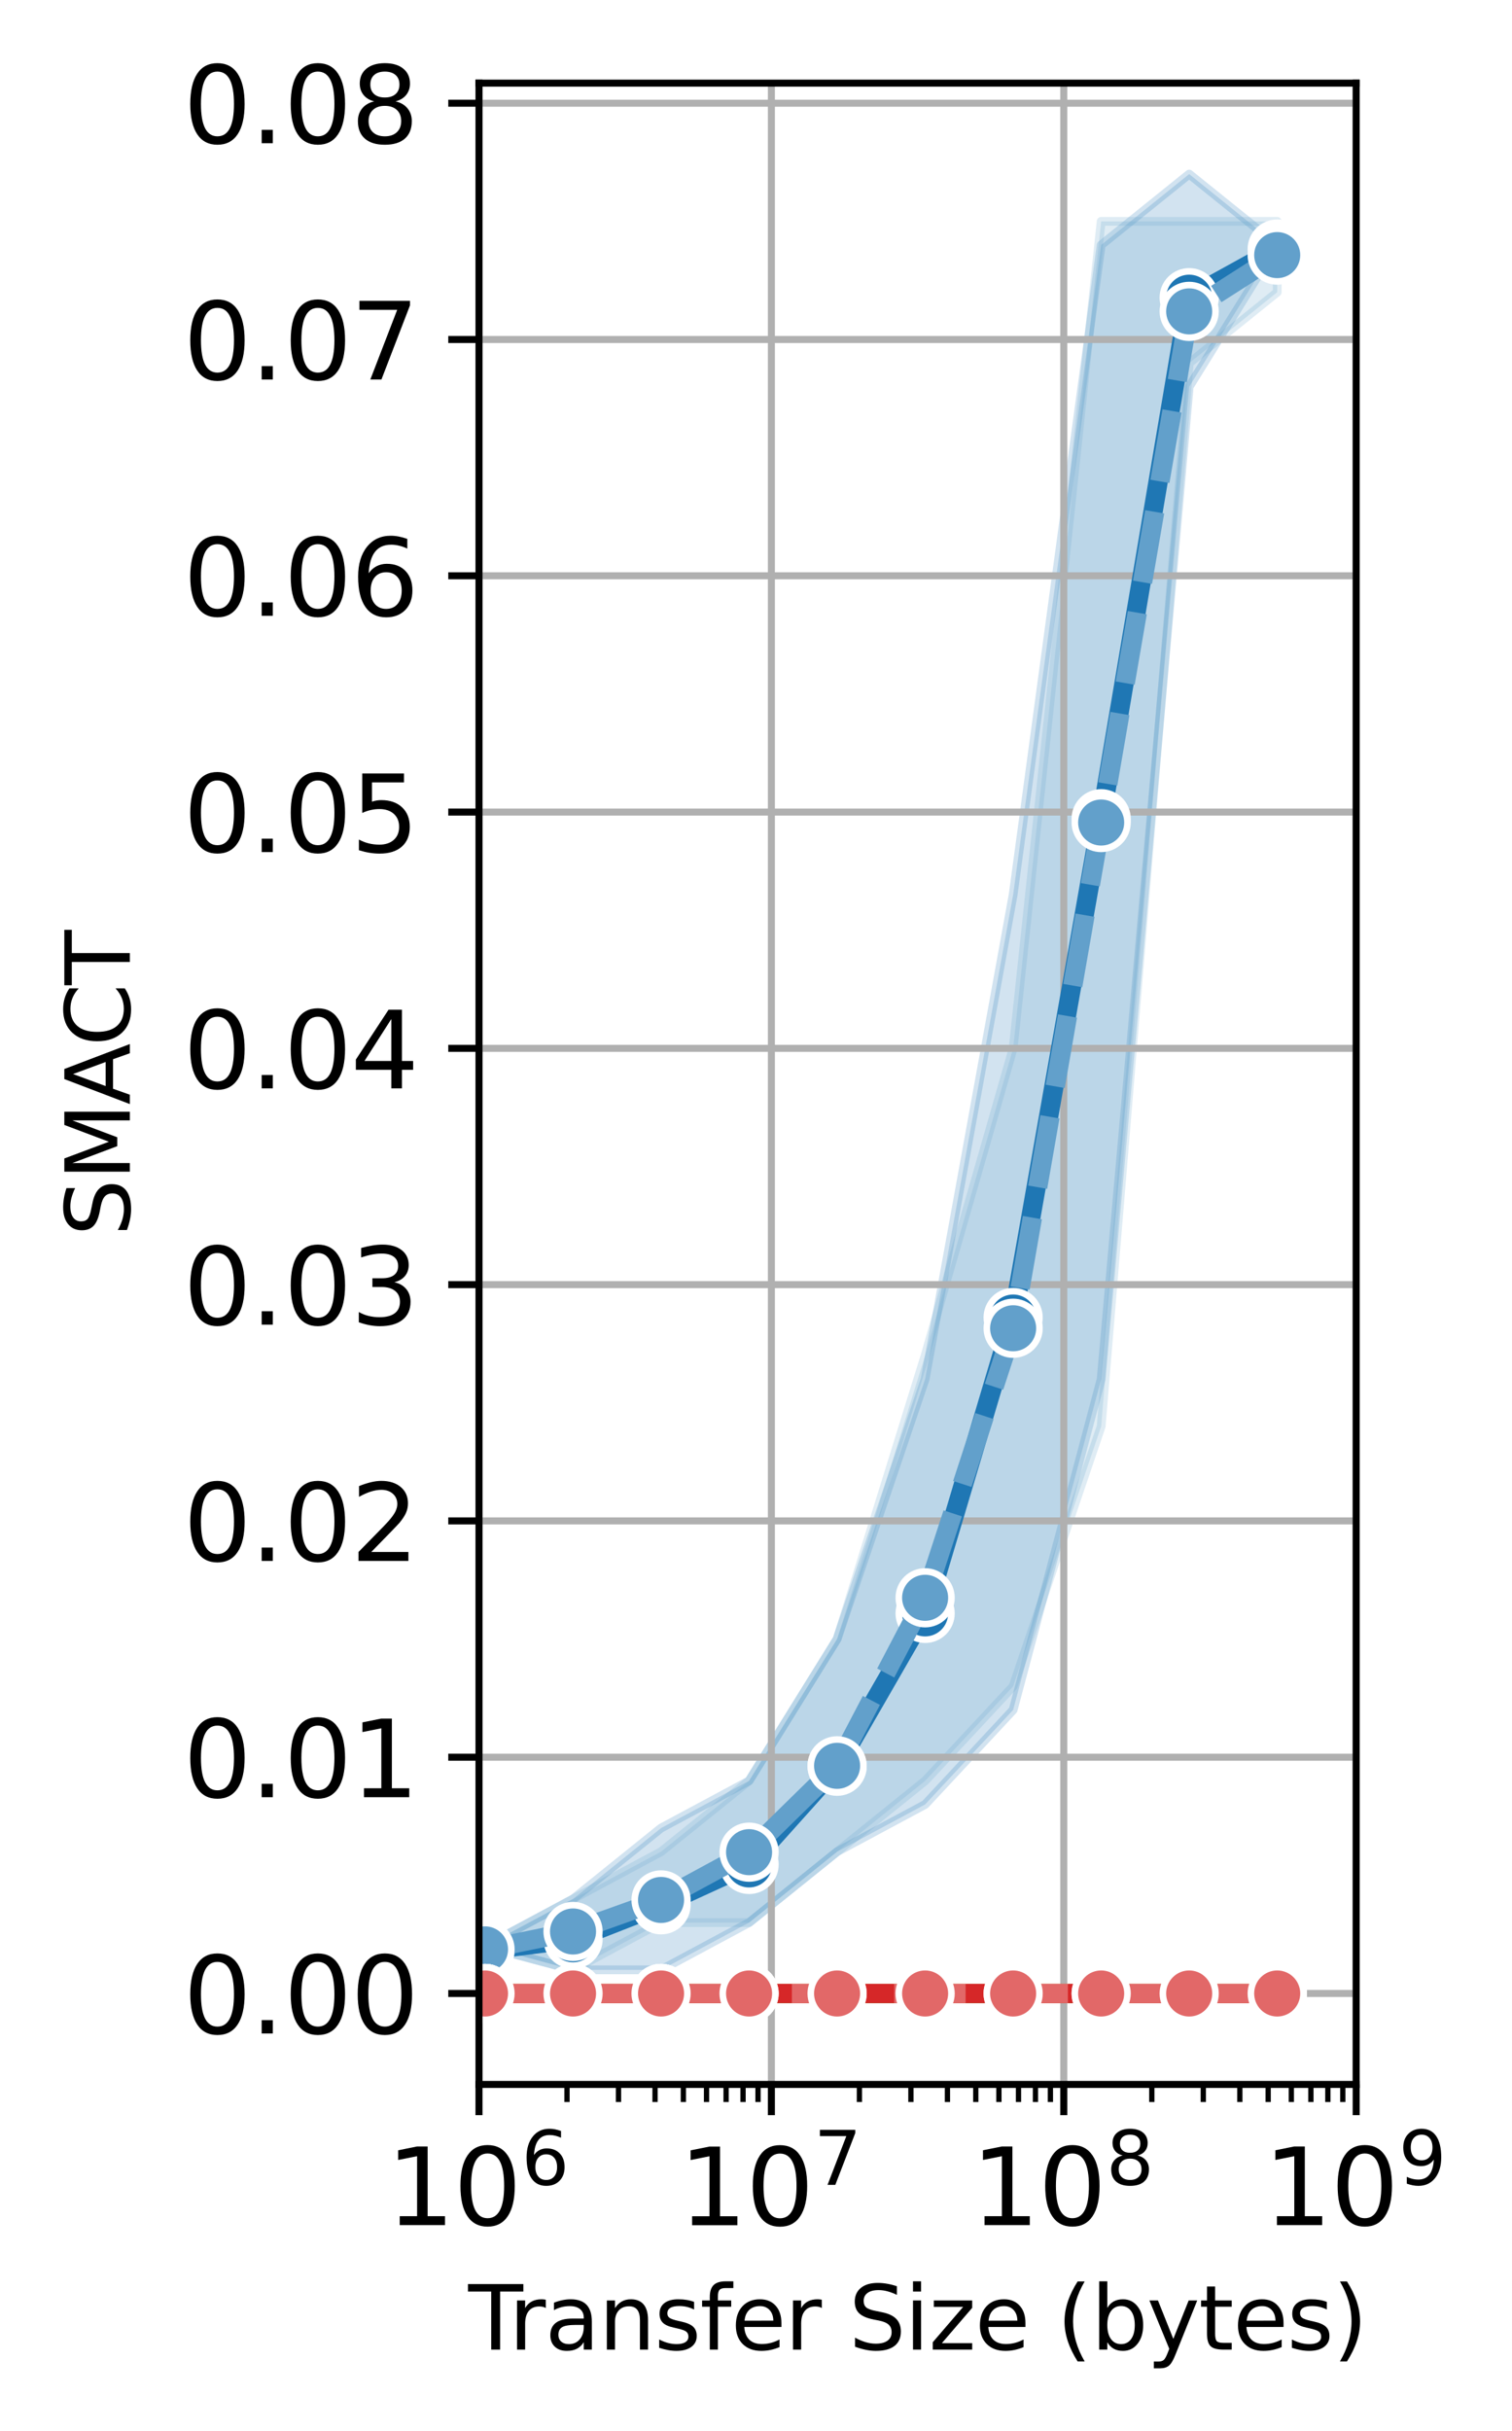 <?xml version="1.0" encoding="utf-8" standalone="no"?>
<!DOCTYPE svg PUBLIC "-//W3C//DTD SVG 1.1//EN"
  "http://www.w3.org/Graphics/SVG/1.1/DTD/svg11.dtd">
<svg xmlns:xlink="http://www.w3.org/1999/xlink" width="172.343pt" height="276.996pt" viewBox="0 0 172.343 276.996" xmlns="http://www.w3.org/2000/svg" version="1.1">
 <defs>
  <style type="text/css">*{stroke-linejoin: round; stroke-linecap: butt}</style>
 </defs>
 <g id="figure_1">
  <g id="patch_1">
   <path d="M 0 276.996 
L 172.343 276.996 
L 172.343 0 
L 0 0 
z
" style="fill: #ffffff"/>
  </g>
  <g id="axes_1">
   <g id="patch_2">
    <path d="M 54.597 237.504 
L 154.583 237.504 
L 154.583 9.471 
L 54.597 9.471 
z
" style="fill: #ffffff"/>
   </g>
   <g id="PolyCollection_1"/>
   <g id="PolyCollection_2">
    <defs>
     <path id="m9152c3db71" d="M 55.283 -55.242 
L 55.283 -55.242 
L 65.316 -52.549 
L 75.349 -52.549 
L 85.382 -57.934 
L 95.415 -66.011 
L 105.448 -71.395 
L 115.481 -82.164 
L 125.514 -119.855 
L 135.547 -232.93 
L 145.58 -249.083 
L 145.58 -249.083 
L 145.58 -249.083 
L 135.547 -257.16 
L 125.514 -249.083 
L 115.481 -175.047 
L 105.448 -119.855 
L 95.415 -90.241 
L 85.382 -74.087 
L 75.349 -68.703 
L 65.316 -60.626 
L 55.283 -55.242 
z
" style="stroke: #1f77b4; stroke-opacity: 0.2"/>
    </defs>
    <g clip-path="url(#p0d47f9ac01)">
     <use xlink:href="#m9152c3db71" x="0" y="276.996" style="fill: #1f77b4; fill-opacity: 0.2; stroke: #1f77b4; stroke-opacity: 0.2"/>
    </g>
   </g>
   <g id="PolyCollection_3"/>
   <g id="PolyCollection_4">
    <defs>
     <path id="mc8a0bd9a62" d="M 55.283 -55.242 
L 55.283 -55.242 
L 65.316 -52.549 
L 75.349 -57.934 
L 85.382 -57.934 
L 95.415 -66.011 
L 105.448 -74.087 
L 115.481 -84.856 
L 125.514 -114.471 
L 135.547 -235.622 
L 145.58 -243.699 
L 145.58 -251.776 
L 145.58 -251.776 
L 135.547 -251.776 
L 125.514 -251.776 
L 115.481 -157.547 
L 105.448 -122.548 
L 95.415 -90.241 
L 85.382 -74.087 
L 75.349 -66.011 
L 65.316 -60.626 
L 55.283 -55.242 
z
" style="stroke: #62a0cb; stroke-opacity: 0.2"/>
    </defs>
    <g clip-path="url(#p0d47f9ac01)">
     <use xlink:href="#mc8a0bd9a62" x="0" y="276.996" style="fill: #62a0cb; fill-opacity: 0.2; stroke: #62a0cb; stroke-opacity: 0.2"/>
    </g>
   </g>
   <g id="PolyCollection_5"/>
   <g id="PolyCollection_6">
    <defs>
     <path id="m5634685310" d="M 55.283 -49.857 
L 55.283 -49.857 
L 65.316 -49.857 
L 75.349 -49.857 
L 85.382 -49.857 
L 95.415 -49.857 
L 105.448 -49.857 
L 115.481 -49.857 
L 125.514 -49.857 
L 135.547 -49.857 
L 145.58 -49.857 
L 145.58 -49.857 
L 145.58 -49.857 
L 135.547 -49.857 
L 125.514 -49.857 
L 115.481 -49.857 
L 105.448 -49.857 
L 95.415 -49.857 
L 85.382 -49.857 
L 75.349 -49.857 
L 65.316 -49.857 
L 55.283 -49.857 
z
" style="stroke: #ff7f0e; stroke-opacity: 0.2"/>
    </defs>
    <g clip-path="url(#p0d47f9ac01)">
     <use xlink:href="#m5634685310" x="0" y="276.996" style="fill: #ff7f0e; fill-opacity: 0.2; stroke: #ff7f0e; stroke-opacity: 0.2"/>
    </g>
   </g>
   <g id="PolyCollection_7"/>
   <g id="PolyCollection_8">
    <defs>
     <path id="m87fe6784f8" d="M 55.283 -49.857 
L 55.283 -49.857 
L 65.316 -49.857 
L 75.349 -49.857 
L 85.382 -49.857 
L 95.415 -49.857 
L 105.448 -49.857 
L 115.481 -49.857 
L 125.514 -49.857 
L 135.547 -49.857 
L 145.58 -49.857 
L 145.58 -49.857 
L 145.58 -49.857 
L 135.547 -49.857 
L 125.514 -49.857 
L 115.481 -49.857 
L 105.448 -49.857 
L 95.415 -49.857 
L 85.382 -49.857 
L 75.349 -49.857 
L 65.316 -49.857 
L 55.283 -49.857 
z
" style="stroke: #ffa556; stroke-opacity: 0.2"/>
    </defs>
    <g clip-path="url(#p0d47f9ac01)">
     <use xlink:href="#m87fe6784f8" x="0" y="276.996" style="fill: #ffa556; fill-opacity: 0.2; stroke: #ffa556; stroke-opacity: 0.2"/>
    </g>
   </g>
   <g id="PolyCollection_9"/>
   <g id="PolyCollection_10">
    <defs>
     <path id="m294a981e37" d="M 55.283 -49.857 
L 55.283 -49.857 
L 65.316 -49.857 
L 75.349 -49.857 
L 85.382 -49.857 
L 95.415 -49.857 
L 105.448 -49.857 
L 115.481 -49.857 
L 125.514 -49.857 
L 135.547 -49.857 
L 145.58 -49.857 
L 145.58 -49.857 
L 145.58 -49.857 
L 135.547 -49.857 
L 125.514 -49.857 
L 115.481 -49.857 
L 105.448 -49.857 
L 95.415 -49.857 
L 85.382 -49.857 
L 75.349 -49.857 
L 65.316 -49.857 
L 55.283 -49.857 
z
" style="stroke: #2ca02c; stroke-opacity: 0.2"/>
    </defs>
    <g clip-path="url(#p0d47f9ac01)">
     <use xlink:href="#m294a981e37" x="0" y="276.996" style="fill: #2ca02c; fill-opacity: 0.2; stroke: #2ca02c; stroke-opacity: 0.2"/>
    </g>
   </g>
   <g id="PolyCollection_11"/>
   <g id="PolyCollection_12"/>
   <g id="PolyCollection_13"/>
   <g id="PolyCollection_14">
    <defs>
     <path id="mf62716df64" d="M 55.283 -49.857 
L 55.283 -49.857 
L 65.316 -49.857 
L 75.349 -49.857 
L 85.382 -49.857 
L 95.415 -49.857 
L 105.448 -49.857 
L 115.481 -49.857 
L 125.514 -49.857 
L 135.547 -49.857 
L 145.58 -49.857 
L 145.58 -49.857 
L 145.58 -49.857 
L 135.547 -49.857 
L 125.514 -49.857 
L 115.481 -49.857 
L 105.448 -49.857 
L 95.415 -49.857 
L 85.382 -49.857 
L 75.349 -49.857 
L 65.316 -49.857 
L 55.283 -49.857 
z
" style="stroke: #d62728; stroke-opacity: 0.2"/>
    </defs>
    <g clip-path="url(#p0d47f9ac01)">
     <use xlink:href="#mf62716df64" x="0" y="276.996" style="fill: #d62728; fill-opacity: 0.2; stroke: #d62728; stroke-opacity: 0.2"/>
    </g>
   </g>
   <g id="PolyCollection_15"/>
   <g id="PolyCollection_16">
    <defs>
     <path id="m753f460373" d="M 55.283 -49.857 
L 55.283 -49.857 
L 65.316 -49.857 
L 75.349 -49.857 
L 85.382 -49.857 
L 95.415 -49.857 
L 105.448 -49.857 
L 115.481 -49.857 
L 125.514 -49.857 
L 135.547 -49.857 
L 145.58 -49.857 
L 145.58 -49.857 
L 145.58 -49.857 
L 135.547 -49.857 
L 125.514 -49.857 
L 115.481 -49.857 
L 105.448 -49.857 
L 95.415 -49.857 
L 85.382 -49.857 
L 75.349 -49.857 
L 65.316 -49.857 
L 55.283 -49.857 
z
" style="stroke: #e26868; stroke-opacity: 0.2"/>
    </defs>
    <g clip-path="url(#p0d47f9ac01)">
     <use xlink:href="#m753f460373" x="0" y="276.996" style="fill: #e26868; fill-opacity: 0.2; stroke: #e26868; stroke-opacity: 0.2"/>
    </g>
   </g>
   <g id="matplotlib.axis_1">
    <g id="xtick_1">
     <g id="line2d_1">
      <path d="M 54.597 237.504 
L 54.597 9.471 
" clip-path="url(#p0d47f9ac01)" style="fill: none; stroke: #b0b0b0; stroke-width: 0.8; stroke-linecap: square"/>
     </g>
     <g id="line2d_2">
      <defs>
       <path id="ma3398db9e5" d="M 0 0 
L 0 3.5 
" style="stroke: #000000; stroke-width: 0.8"/>
      </defs>
      <g>
       <use xlink:href="#ma3398db9e5" x="54.597" y="237.504" style="stroke: #000000; stroke-width: 0.8"/>
      </g>
     </g>
     <g id="text_1">
      <!-- $\mathdefault{10^{6}}$ -->
      <g transform="translate(44.037 253.622) scale(0.12 -0.12)">
       <defs>
        <path id="DejaVuSans-31" d="M 794 531 
L 1825 531 
L 1825 4091 
L 703 3866 
L 703 4441 
L 1819 4666 
L 2450 4666 
L 2450 531 
L 3481 531 
L 3481 0 
L 794 0 
L 794 531 
z
" transform="scale(0.016)"/>
        <path id="DejaVuSans-30" d="M 2034 4250 
Q 1547 4250 1301 3770 
Q 1056 3291 1056 2328 
Q 1056 1369 1301 889 
Q 1547 409 2034 409 
Q 2525 409 2770 889 
Q 3016 1369 3016 2328 
Q 3016 3291 2770 3770 
Q 2525 4250 2034 4250 
z
M 2034 4750 
Q 2819 4750 3233 4129 
Q 3647 3509 3647 2328 
Q 3647 1150 3233 529 
Q 2819 -91 2034 -91 
Q 1250 -91 836 529 
Q 422 1150 422 2328 
Q 422 3509 836 4129 
Q 1250 4750 2034 4750 
z
" transform="scale(0.016)"/>
        <path id="DejaVuSans-36" d="M 2113 2584 
Q 1688 2584 1439 2293 
Q 1191 2003 1191 1497 
Q 1191 994 1439 701 
Q 1688 409 2113 409 
Q 2538 409 2786 701 
Q 3034 994 3034 1497 
Q 3034 2003 2786 2293 
Q 2538 2584 2113 2584 
z
M 3366 4563 
L 3366 3988 
Q 3128 4100 2886 4159 
Q 2644 4219 2406 4219 
Q 1781 4219 1451 3797 
Q 1122 3375 1075 2522 
Q 1259 2794 1537 2939 
Q 1816 3084 2150 3084 
Q 2853 3084 3261 2657 
Q 3669 2231 3669 1497 
Q 3669 778 3244 343 
Q 2819 -91 2113 -91 
Q 1303 -91 875 529 
Q 447 1150 447 2328 
Q 447 3434 972 4092 
Q 1497 4750 2381 4750 
Q 2619 4750 2861 4703 
Q 3103 4656 3366 4563 
z
" transform="scale(0.016)"/>
       </defs>
       <use xlink:href="#DejaVuSans-31" transform="translate(0 0.766)"/>
       <use xlink:href="#DejaVuSans-30" transform="translate(63.623 0.766)"/>
       <use xlink:href="#DejaVuSans-36" transform="translate(128.203 39.047) scale(0.7)"/>
      </g>
     </g>
    </g>
    <g id="xtick_2">
     <g id="line2d_3">
      <path d="M 87.926 237.504 
L 87.926 9.471 
" clip-path="url(#p0d47f9ac01)" style="fill: none; stroke: #b0b0b0; stroke-width: 0.8; stroke-linecap: square"/>
     </g>
     <g id="line2d_4">
      <g>
       <use xlink:href="#ma3398db9e5" x="87.926" y="237.504" style="stroke: #000000; stroke-width: 0.8"/>
      </g>
     </g>
     <g id="text_2">
      <!-- $\mathdefault{10^{7}}$ -->
      <g transform="translate(77.366 253.622) scale(0.12 -0.12)">
       <defs>
        <path id="DejaVuSans-37" d="M 525 4666 
L 3525 4666 
L 3525 4397 
L 1831 0 
L 1172 0 
L 2766 4134 
L 525 4134 
L 525 4666 
z
" transform="scale(0.016)"/>
       </defs>
       <use xlink:href="#DejaVuSans-31" transform="translate(0 0.684)"/>
       <use xlink:href="#DejaVuSans-30" transform="translate(63.623 0.684)"/>
       <use xlink:href="#DejaVuSans-37" transform="translate(128.203 38.966) scale(0.7)"/>
      </g>
     </g>
    </g>
    <g id="xtick_3">
     <g id="line2d_5">
      <path d="M 121.254 237.504 
L 121.254 9.471 
" clip-path="url(#p0d47f9ac01)" style="fill: none; stroke: #b0b0b0; stroke-width: 0.8; stroke-linecap: square"/>
     </g>
     <g id="line2d_6">
      <g>
       <use xlink:href="#ma3398db9e5" x="121.254" y="237.504" style="stroke: #000000; stroke-width: 0.8"/>
      </g>
     </g>
     <g id="text_3">
      <!-- $\mathdefault{10^{8}}$ -->
      <g transform="translate(110.694 253.622) scale(0.12 -0.12)">
       <defs>
        <path id="DejaVuSans-38" d="M 2034 2216 
Q 1584 2216 1326 1975 
Q 1069 1734 1069 1313 
Q 1069 891 1326 650 
Q 1584 409 2034 409 
Q 2484 409 2743 651 
Q 3003 894 3003 1313 
Q 3003 1734 2745 1975 
Q 2488 2216 2034 2216 
z
M 1403 2484 
Q 997 2584 770 2862 
Q 544 3141 544 3541 
Q 544 4100 942 4425 
Q 1341 4750 2034 4750 
Q 2731 4750 3128 4425 
Q 3525 4100 3525 3541 
Q 3525 3141 3298 2862 
Q 3072 2584 2669 2484 
Q 3125 2378 3379 2068 
Q 3634 1759 3634 1313 
Q 3634 634 3220 271 
Q 2806 -91 2034 -91 
Q 1263 -91 848 271 
Q 434 634 434 1313 
Q 434 1759 690 2068 
Q 947 2378 1403 2484 
z
M 1172 3481 
Q 1172 3119 1398 2916 
Q 1625 2713 2034 2713 
Q 2441 2713 2670 2916 
Q 2900 3119 2900 3481 
Q 2900 3844 2670 4047 
Q 2441 4250 2034 4250 
Q 1625 4250 1398 4047 
Q 1172 3844 1172 3481 
z
" transform="scale(0.016)"/>
       </defs>
       <use xlink:href="#DejaVuSans-31" transform="translate(0 0.766)"/>
       <use xlink:href="#DejaVuSans-30" transform="translate(63.623 0.766)"/>
       <use xlink:href="#DejaVuSans-38" transform="translate(128.203 39.047) scale(0.7)"/>
      </g>
     </g>
    </g>
    <g id="xtick_4">
     <g id="line2d_7">
      <path d="M 154.583 237.504 
L 154.583 9.471 
" clip-path="url(#p0d47f9ac01)" style="fill: none; stroke: #b0b0b0; stroke-width: 0.8; stroke-linecap: square"/>
     </g>
     <g id="line2d_8">
      <g>
       <use xlink:href="#ma3398db9e5" x="154.583" y="237.504" style="stroke: #000000; stroke-width: 0.8"/>
      </g>
     </g>
     <g id="text_4">
      <!-- $\mathdefault{10^{9}}$ -->
      <g transform="translate(144.023 253.622) scale(0.12 -0.12)">
       <defs>
        <path id="DejaVuSans-39" d="M 703 97 
L 703 672 
Q 941 559 1184 500 
Q 1428 441 1663 441 
Q 2288 441 2617 861 
Q 2947 1281 2994 2138 
Q 2813 1869 2534 1725 
Q 2256 1581 1919 1581 
Q 1219 1581 811 2004 
Q 403 2428 403 3163 
Q 403 3881 828 4315 
Q 1253 4750 1959 4750 
Q 2769 4750 3195 4129 
Q 3622 3509 3622 2328 
Q 3622 1225 3098 567 
Q 2575 -91 1691 -91 
Q 1453 -91 1209 -44 
Q 966 3 703 97 
z
M 1959 2075 
Q 2384 2075 2632 2365 
Q 2881 2656 2881 3163 
Q 2881 3666 2632 3958 
Q 2384 4250 1959 4250 
Q 1534 4250 1286 3958 
Q 1038 3666 1038 3163 
Q 1038 2656 1286 2365 
Q 1534 2075 1959 2075 
z
" transform="scale(0.016)"/>
       </defs>
       <use xlink:href="#DejaVuSans-31" transform="translate(0 0.766)"/>
       <use xlink:href="#DejaVuSans-30" transform="translate(63.623 0.766)"/>
       <use xlink:href="#DejaVuSans-39" transform="translate(128.203 39.047) scale(0.7)"/>
      </g>
     </g>
    </g>
    <g id="xtick_5">
     <g id="line2d_9">
      <defs>
       <path id="m4abfb8b2b2" d="M 0 0 
L 0 2 
" style="stroke: #000000; stroke-width: 0.6"/>
      </defs>
      <g>
       <use xlink:href="#m4abfb8b2b2" x="64.63" y="237.504" style="stroke: #000000; stroke-width: 0.6"/>
      </g>
     </g>
    </g>
    <g id="xtick_6">
     <g id="line2d_10">
      <g>
       <use xlink:href="#m4abfb8b2b2" x="70.499" y="237.504" style="stroke: #000000; stroke-width: 0.6"/>
      </g>
     </g>
    </g>
    <g id="xtick_7">
     <g id="line2d_11">
      <g>
       <use xlink:href="#m4abfb8b2b2" x="74.663" y="237.504" style="stroke: #000000; stroke-width: 0.6"/>
      </g>
     </g>
    </g>
    <g id="xtick_8">
     <g id="line2d_12">
      <g>
       <use xlink:href="#m4abfb8b2b2" x="77.893" y="237.504" style="stroke: #000000; stroke-width: 0.6"/>
      </g>
     </g>
    </g>
    <g id="xtick_9">
     <g id="line2d_13">
      <g>
       <use xlink:href="#m4abfb8b2b2" x="80.532" y="237.504" style="stroke: #000000; stroke-width: 0.6"/>
      </g>
     </g>
    </g>
    <g id="xtick_10">
     <g id="line2d_14">
      <g>
       <use xlink:href="#m4abfb8b2b2" x="82.763" y="237.504" style="stroke: #000000; stroke-width: 0.6"/>
      </g>
     </g>
    </g>
    <g id="xtick_11">
     <g id="line2d_15">
      <g>
       <use xlink:href="#m4abfb8b2b2" x="84.696" y="237.504" style="stroke: #000000; stroke-width: 0.6"/>
      </g>
     </g>
    </g>
    <g id="xtick_12">
     <g id="line2d_16">
      <g>
       <use xlink:href="#m4abfb8b2b2" x="86.401" y="237.504" style="stroke: #000000; stroke-width: 0.6"/>
      </g>
     </g>
    </g>
    <g id="xtick_13">
     <g id="line2d_17">
      <g>
       <use xlink:href="#m4abfb8b2b2" x="97.959" y="237.504" style="stroke: #000000; stroke-width: 0.6"/>
      </g>
     </g>
    </g>
    <g id="xtick_14">
     <g id="line2d_18">
      <g>
       <use xlink:href="#m4abfb8b2b2" x="103.828" y="237.504" style="stroke: #000000; stroke-width: 0.6"/>
      </g>
     </g>
    </g>
    <g id="xtick_15">
     <g id="line2d_19">
      <g>
       <use xlink:href="#m4abfb8b2b2" x="107.992" y="237.504" style="stroke: #000000; stroke-width: 0.6"/>
      </g>
     </g>
    </g>
    <g id="xtick_16">
     <g id="line2d_20">
      <g>
       <use xlink:href="#m4abfb8b2b2" x="111.221" y="237.504" style="stroke: #000000; stroke-width: 0.6"/>
      </g>
     </g>
    </g>
    <g id="xtick_17">
     <g id="line2d_21">
      <g>
       <use xlink:href="#m4abfb8b2b2" x="113.86" y="237.504" style="stroke: #000000; stroke-width: 0.6"/>
      </g>
     </g>
    </g>
    <g id="xtick_18">
     <g id="line2d_22">
      <g>
       <use xlink:href="#m4abfb8b2b2" x="116.092" y="237.504" style="stroke: #000000; stroke-width: 0.6"/>
      </g>
     </g>
    </g>
    <g id="xtick_19">
     <g id="line2d_23">
      <g>
       <use xlink:href="#m4abfb8b2b2" x="118.025" y="237.504" style="stroke: #000000; stroke-width: 0.6"/>
      </g>
     </g>
    </g>
    <g id="xtick_20">
     <g id="line2d_24">
      <g>
       <use xlink:href="#m4abfb8b2b2" x="119.729" y="237.504" style="stroke: #000000; stroke-width: 0.6"/>
      </g>
     </g>
    </g>
    <g id="xtick_21">
     <g id="line2d_25">
      <g>
       <use xlink:href="#m4abfb8b2b2" x="131.287" y="237.504" style="stroke: #000000; stroke-width: 0.6"/>
      </g>
     </g>
    </g>
    <g id="xtick_22">
     <g id="line2d_26">
      <g>
       <use xlink:href="#m4abfb8b2b2" x="137.156" y="237.504" style="stroke: #000000; stroke-width: 0.6"/>
      </g>
     </g>
    </g>
    <g id="xtick_23">
     <g id="line2d_27">
      <g>
       <use xlink:href="#m4abfb8b2b2" x="141.32" y="237.504" style="stroke: #000000; stroke-width: 0.6"/>
      </g>
     </g>
    </g>
    <g id="xtick_24">
     <g id="line2d_28">
      <g>
       <use xlink:href="#m4abfb8b2b2" x="144.55" y="237.504" style="stroke: #000000; stroke-width: 0.6"/>
      </g>
     </g>
    </g>
    <g id="xtick_25">
     <g id="line2d_29">
      <g>
       <use xlink:href="#m4abfb8b2b2" x="147.189" y="237.504" style="stroke: #000000; stroke-width: 0.6"/>
      </g>
     </g>
    </g>
    <g id="xtick_26">
     <g id="line2d_30">
      <g>
       <use xlink:href="#m4abfb8b2b2" x="149.421" y="237.504" style="stroke: #000000; stroke-width: 0.6"/>
      </g>
     </g>
    </g>
    <g id="xtick_27">
     <g id="line2d_31">
      <g>
       <use xlink:href="#m4abfb8b2b2" x="151.353" y="237.504" style="stroke: #000000; stroke-width: 0.6"/>
      </g>
     </g>
    </g>
    <g id="xtick_28">
     <g id="line2d_32">
      <g>
       <use xlink:href="#m4abfb8b2b2" x="153.058" y="237.504" style="stroke: #000000; stroke-width: 0.6"/>
      </g>
     </g>
    </g>
    <g id="text_5">
     <!-- Transfer Size (bytes) -->
     <g transform="translate(53.37 267.716) scale(0.1 -0.1)">
      <defs>
       <path id="DejaVuSans-54" d="M -19 4666 
L 3928 4666 
L 3928 4134 
L 2272 4134 
L 2272 0 
L 1638 0 
L 1638 4134 
L -19 4134 
L -19 4666 
z
" transform="scale(0.016)"/>
       <path id="DejaVuSans-72" d="M 2631 2963 
Q 2534 3019 2420 3045 
Q 2306 3072 2169 3072 
Q 1681 3072 1420 2755 
Q 1159 2438 1159 1844 
L 1159 0 
L 581 0 
L 581 3500 
L 1159 3500 
L 1159 2956 
Q 1341 3275 1631 3429 
Q 1922 3584 2338 3584 
Q 2397 3584 2469 3576 
Q 2541 3569 2628 3553 
L 2631 2963 
z
" transform="scale(0.016)"/>
       <path id="DejaVuSans-61" d="M 2194 1759 
Q 1497 1759 1228 1600 
Q 959 1441 959 1056 
Q 959 750 1161 570 
Q 1363 391 1709 391 
Q 2188 391 2477 730 
Q 2766 1069 2766 1631 
L 2766 1759 
L 2194 1759 
z
M 3341 1997 
L 3341 0 
L 2766 0 
L 2766 531 
Q 2569 213 2275 61 
Q 1981 -91 1556 -91 
Q 1019 -91 701 211 
Q 384 513 384 1019 
Q 384 1609 779 1909 
Q 1175 2209 1959 2209 
L 2766 2209 
L 2766 2266 
Q 2766 2663 2505 2880 
Q 2244 3097 1772 3097 
Q 1472 3097 1187 3025 
Q 903 2953 641 2809 
L 641 3341 
Q 956 3463 1253 3523 
Q 1550 3584 1831 3584 
Q 2591 3584 2966 3190 
Q 3341 2797 3341 1997 
z
" transform="scale(0.016)"/>
       <path id="DejaVuSans-6e" d="M 3513 2113 
L 3513 0 
L 2938 0 
L 2938 2094 
Q 2938 2591 2744 2837 
Q 2550 3084 2163 3084 
Q 1697 3084 1428 2787 
Q 1159 2491 1159 1978 
L 1159 0 
L 581 0 
L 581 3500 
L 1159 3500 
L 1159 2956 
Q 1366 3272 1645 3428 
Q 1925 3584 2291 3584 
Q 2894 3584 3203 3211 
Q 3513 2838 3513 2113 
z
" transform="scale(0.016)"/>
       <path id="DejaVuSans-73" d="M 2834 3397 
L 2834 2853 
Q 2591 2978 2328 3040 
Q 2066 3103 1784 3103 
Q 1356 3103 1142 2972 
Q 928 2841 928 2578 
Q 928 2378 1081 2264 
Q 1234 2150 1697 2047 
L 1894 2003 
Q 2506 1872 2764 1633 
Q 3022 1394 3022 966 
Q 3022 478 2636 193 
Q 2250 -91 1575 -91 
Q 1294 -91 989 -36 
Q 684 19 347 128 
L 347 722 
Q 666 556 975 473 
Q 1284 391 1588 391 
Q 1994 391 2212 530 
Q 2431 669 2431 922 
Q 2431 1156 2273 1281 
Q 2116 1406 1581 1522 
L 1381 1569 
Q 847 1681 609 1914 
Q 372 2147 372 2553 
Q 372 3047 722 3315 
Q 1072 3584 1716 3584 
Q 2034 3584 2315 3537 
Q 2597 3491 2834 3397 
z
" transform="scale(0.016)"/>
       <path id="DejaVuSans-66" d="M 2375 4863 
L 2375 4384 
L 1825 4384 
Q 1516 4384 1395 4259 
Q 1275 4134 1275 3809 
L 1275 3500 
L 2222 3500 
L 2222 3053 
L 1275 3053 
L 1275 0 
L 697 0 
L 697 3053 
L 147 3053 
L 147 3500 
L 697 3500 
L 697 3744 
Q 697 4328 969 4595 
Q 1241 4863 1831 4863 
L 2375 4863 
z
" transform="scale(0.016)"/>
       <path id="DejaVuSans-65" d="M 3597 1894 
L 3597 1613 
L 953 1613 
Q 991 1019 1311 708 
Q 1631 397 2203 397 
Q 2534 397 2845 478 
Q 3156 559 3463 722 
L 3463 178 
Q 3153 47 2828 -22 
Q 2503 -91 2169 -91 
Q 1331 -91 842 396 
Q 353 884 353 1716 
Q 353 2575 817 3079 
Q 1281 3584 2069 3584 
Q 2775 3584 3186 3129 
Q 3597 2675 3597 1894 
z
M 3022 2063 
Q 3016 2534 2758 2815 
Q 2500 3097 2075 3097 
Q 1594 3097 1305 2825 
Q 1016 2553 972 2059 
L 3022 2063 
z
" transform="scale(0.016)"/>
       <path id="DejaVuSans-20" transform="scale(0.016)"/>
       <path id="DejaVuSans-53" d="M 3425 4513 
L 3425 3897 
Q 3066 4069 2747 4153 
Q 2428 4238 2131 4238 
Q 1616 4238 1336 4038 
Q 1056 3838 1056 3469 
Q 1056 3159 1242 3001 
Q 1428 2844 1947 2747 
L 2328 2669 
Q 3034 2534 3370 2195 
Q 3706 1856 3706 1288 
Q 3706 609 3251 259 
Q 2797 -91 1919 -91 
Q 1588 -91 1214 -16 
Q 841 59 441 206 
L 441 856 
Q 825 641 1194 531 
Q 1563 422 1919 422 
Q 2459 422 2753 634 
Q 3047 847 3047 1241 
Q 3047 1584 2836 1778 
Q 2625 1972 2144 2069 
L 1759 2144 
Q 1053 2284 737 2584 
Q 422 2884 422 3419 
Q 422 4038 858 4394 
Q 1294 4750 2059 4750 
Q 2388 4750 2728 4690 
Q 3069 4631 3425 4513 
z
" transform="scale(0.016)"/>
       <path id="DejaVuSans-69" d="M 603 3500 
L 1178 3500 
L 1178 0 
L 603 0 
L 603 3500 
z
M 603 4863 
L 1178 4863 
L 1178 4134 
L 603 4134 
L 603 4863 
z
" transform="scale(0.016)"/>
       <path id="DejaVuSans-7a" d="M 353 3500 
L 3084 3500 
L 3084 2975 
L 922 459 
L 3084 459 
L 3084 0 
L 275 0 
L 275 525 
L 2438 3041 
L 353 3041 
L 353 3500 
z
" transform="scale(0.016)"/>
       <path id="DejaVuSans-28" d="M 1984 4856 
Q 1566 4138 1362 3434 
Q 1159 2731 1159 2009 
Q 1159 1288 1364 580 
Q 1569 -128 1984 -844 
L 1484 -844 
Q 1016 -109 783 600 
Q 550 1309 550 2009 
Q 550 2706 781 3412 
Q 1013 4119 1484 4856 
L 1984 4856 
z
" transform="scale(0.016)"/>
       <path id="DejaVuSans-62" d="M 3116 1747 
Q 3116 2381 2855 2742 
Q 2594 3103 2138 3103 
Q 1681 3103 1420 2742 
Q 1159 2381 1159 1747 
Q 1159 1113 1420 752 
Q 1681 391 2138 391 
Q 2594 391 2855 752 
Q 3116 1113 3116 1747 
z
M 1159 2969 
Q 1341 3281 1617 3432 
Q 1894 3584 2278 3584 
Q 2916 3584 3314 3078 
Q 3713 2572 3713 1747 
Q 3713 922 3314 415 
Q 2916 -91 2278 -91 
Q 1894 -91 1617 61 
Q 1341 213 1159 525 
L 1159 0 
L 581 0 
L 581 4863 
L 1159 4863 
L 1159 2969 
z
" transform="scale(0.016)"/>
       <path id="DejaVuSans-79" d="M 2059 -325 
Q 1816 -950 1584 -1140 
Q 1353 -1331 966 -1331 
L 506 -1331 
L 506 -850 
L 844 -850 
Q 1081 -850 1212 -737 
Q 1344 -625 1503 -206 
L 1606 56 
L 191 3500 
L 800 3500 
L 1894 763 
L 2988 3500 
L 3597 3500 
L 2059 -325 
z
" transform="scale(0.016)"/>
       <path id="DejaVuSans-74" d="M 1172 4494 
L 1172 3500 
L 2356 3500 
L 2356 3053 
L 1172 3053 
L 1172 1153 
Q 1172 725 1289 603 
Q 1406 481 1766 481 
L 2356 481 
L 2356 0 
L 1766 0 
Q 1100 0 847 248 
Q 594 497 594 1153 
L 594 3053 
L 172 3053 
L 172 3500 
L 594 3500 
L 594 4494 
L 1172 4494 
z
" transform="scale(0.016)"/>
       <path id="DejaVuSans-29" d="M 513 4856 
L 1013 4856 
Q 1481 4119 1714 3412 
Q 1947 2706 1947 2009 
Q 1947 1309 1714 600 
Q 1481 -109 1013 -844 
L 513 -844 
Q 928 -128 1133 580 
Q 1338 1288 1338 2009 
Q 1338 2731 1133 3434 
Q 928 4138 513 4856 
z
" transform="scale(0.016)"/>
      </defs>
      <use xlink:href="#DejaVuSans-54"/>
      <use xlink:href="#DejaVuSans-72" x="46.334"/>
      <use xlink:href="#DejaVuSans-61" x="87.447"/>
      <use xlink:href="#DejaVuSans-6e" x="148.727"/>
      <use xlink:href="#DejaVuSans-73" x="212.105"/>
      <use xlink:href="#DejaVuSans-66" x="264.205"/>
      <use xlink:href="#DejaVuSans-65" x="299.41"/>
      <use xlink:href="#DejaVuSans-72" x="360.934"/>
      <use xlink:href="#DejaVuSans-20" x="402.047"/>
      <use xlink:href="#DejaVuSans-53" x="433.834"/>
      <use xlink:href="#DejaVuSans-69" x="497.311"/>
      <use xlink:href="#DejaVuSans-7a" x="525.094"/>
      <use xlink:href="#DejaVuSans-65" x="577.584"/>
      <use xlink:href="#DejaVuSans-20" x="639.107"/>
      <use xlink:href="#DejaVuSans-28" x="670.895"/>
      <use xlink:href="#DejaVuSans-62" x="709.908"/>
      <use xlink:href="#DejaVuSans-79" x="773.385"/>
      <use xlink:href="#DejaVuSans-74" x="832.564"/>
      <use xlink:href="#DejaVuSans-65" x="871.773"/>
      <use xlink:href="#DejaVuSans-73" x="933.297"/>
      <use xlink:href="#DejaVuSans-29" x="985.396"/>
     </g>
    </g>
   </g>
   <g id="matplotlib.axis_2">
    <g id="ytick_1">
     <g id="line2d_33">
      <path d="M 54.597 227.139 
L 154.583 227.139 
" clip-path="url(#p0d47f9ac01)" style="fill: none; stroke: #b0b0b0; stroke-width: 0.8; stroke-linecap: square"/>
     </g>
     <g id="line2d_34">
      <defs>
       <path id="m5044291325" d="M 0 0 
L -3.5 0 
" style="stroke: #000000; stroke-width: 0.8"/>
      </defs>
      <g>
       <use xlink:href="#m5044291325" x="54.597" y="227.139" style="stroke: #000000; stroke-width: 0.8"/>
      </g>
     </g>
     <g id="text_6">
      <!-- 0.00 -->
      <g transform="translate(20.878 231.698) scale(0.12 -0.12)">
       <defs>
        <path id="DejaVuSans-2e" d="M 684 794 
L 1344 794 
L 1344 0 
L 684 0 
L 684 794 
z
" transform="scale(0.016)"/>
       </defs>
       <use xlink:href="#DejaVuSans-30"/>
       <use xlink:href="#DejaVuSans-2e" x="63.623"/>
       <use xlink:href="#DejaVuSans-30" x="95.41"/>
       <use xlink:href="#DejaVuSans-30" x="159.033"/>
      </g>
     </g>
    </g>
    <g id="ytick_2">
     <g id="line2d_35">
      <path d="M 54.597 200.216 
L 154.583 200.216 
" clip-path="url(#p0d47f9ac01)" style="fill: none; stroke: #b0b0b0; stroke-width: 0.8; stroke-linecap: square"/>
     </g>
     <g id="line2d_36">
      <g>
       <use xlink:href="#m5044291325" x="54.597" y="200.216" style="stroke: #000000; stroke-width: 0.8"/>
      </g>
     </g>
     <g id="text_7">
      <!-- 0.01 -->
      <g transform="translate(20.878 204.776) scale(0.12 -0.12)">
       <use xlink:href="#DejaVuSans-30"/>
       <use xlink:href="#DejaVuSans-2e" x="63.623"/>
       <use xlink:href="#DejaVuSans-30" x="95.41"/>
       <use xlink:href="#DejaVuSans-31" x="159.033"/>
      </g>
     </g>
    </g>
    <g id="ytick_3">
     <g id="line2d_37">
      <path d="M 54.597 173.294 
L 154.583 173.294 
" clip-path="url(#p0d47f9ac01)" style="fill: none; stroke: #b0b0b0; stroke-width: 0.8; stroke-linecap: square"/>
     </g>
     <g id="line2d_38">
      <g>
       <use xlink:href="#m5044291325" x="54.597" y="173.294" style="stroke: #000000; stroke-width: 0.8"/>
      </g>
     </g>
     <g id="text_8">
      <!-- 0.02 -->
      <g transform="translate(20.878 177.853) scale(0.12 -0.12)">
       <defs>
        <path id="DejaVuSans-32" d="M 1228 531 
L 3431 531 
L 3431 0 
L 469 0 
L 469 531 
Q 828 903 1448 1529 
Q 2069 2156 2228 2338 
Q 2531 2678 2651 2914 
Q 2772 3150 2772 3378 
Q 2772 3750 2511 3984 
Q 2250 4219 1831 4219 
Q 1534 4219 1204 4116 
Q 875 4013 500 3803 
L 500 4441 
Q 881 4594 1212 4672 
Q 1544 4750 1819 4750 
Q 2544 4750 2975 4387 
Q 3406 4025 3406 3419 
Q 3406 3131 3298 2873 
Q 3191 2616 2906 2266 
Q 2828 2175 2409 1742 
Q 1991 1309 1228 531 
z
" transform="scale(0.016)"/>
       </defs>
       <use xlink:href="#DejaVuSans-30"/>
       <use xlink:href="#DejaVuSans-2e" x="63.623"/>
       <use xlink:href="#DejaVuSans-30" x="95.41"/>
       <use xlink:href="#DejaVuSans-32" x="159.033"/>
      </g>
     </g>
    </g>
    <g id="ytick_4">
     <g id="line2d_39">
      <path d="M 54.597 146.371 
L 154.583 146.371 
" clip-path="url(#p0d47f9ac01)" style="fill: none; stroke: #b0b0b0; stroke-width: 0.8; stroke-linecap: square"/>
     </g>
     <g id="line2d_40">
      <g>
       <use xlink:href="#m5044291325" x="54.597" y="146.371" style="stroke: #000000; stroke-width: 0.8"/>
      </g>
     </g>
     <g id="text_9">
      <!-- 0.03 -->
      <g transform="translate(20.878 150.931) scale(0.12 -0.12)">
       <defs>
        <path id="DejaVuSans-33" d="M 2597 2516 
Q 3050 2419 3304 2112 
Q 3559 1806 3559 1356 
Q 3559 666 3084 287 
Q 2609 -91 1734 -91 
Q 1441 -91 1130 -33 
Q 819 25 488 141 
L 488 750 
Q 750 597 1062 519 
Q 1375 441 1716 441 
Q 2309 441 2620 675 
Q 2931 909 2931 1356 
Q 2931 1769 2642 2001 
Q 2353 2234 1838 2234 
L 1294 2234 
L 1294 2753 
L 1863 2753 
Q 2328 2753 2575 2939 
Q 2822 3125 2822 3475 
Q 2822 3834 2567 4026 
Q 2313 4219 1838 4219 
Q 1578 4219 1281 4162 
Q 984 4106 628 3988 
L 628 4550 
Q 988 4650 1302 4700 
Q 1616 4750 1894 4750 
Q 2613 4750 3031 4423 
Q 3450 4097 3450 3541 
Q 3450 3153 3228 2886 
Q 3006 2619 2597 2516 
z
" transform="scale(0.016)"/>
       </defs>
       <use xlink:href="#DejaVuSans-30"/>
       <use xlink:href="#DejaVuSans-2e" x="63.623"/>
       <use xlink:href="#DejaVuSans-30" x="95.41"/>
       <use xlink:href="#DejaVuSans-33" x="159.033"/>
      </g>
     </g>
    </g>
    <g id="ytick_5">
     <g id="line2d_41">
      <path d="M 54.597 119.449 
L 154.583 119.449 
" clip-path="url(#p0d47f9ac01)" style="fill: none; stroke: #b0b0b0; stroke-width: 0.8; stroke-linecap: square"/>
     </g>
     <g id="line2d_42">
      <g>
       <use xlink:href="#m5044291325" x="54.597" y="119.449" style="stroke: #000000; stroke-width: 0.8"/>
      </g>
     </g>
     <g id="text_10">
      <!-- 0.04 -->
      <g transform="translate(20.878 124.008) scale(0.12 -0.12)">
       <defs>
        <path id="DejaVuSans-34" d="M 2419 4116 
L 825 1625 
L 2419 1625 
L 2419 4116 
z
M 2253 4666 
L 3047 4666 
L 3047 1625 
L 3713 1625 
L 3713 1100 
L 3047 1100 
L 3047 0 
L 2419 0 
L 2419 1100 
L 313 1100 
L 313 1709 
L 2253 4666 
z
" transform="scale(0.016)"/>
       </defs>
       <use xlink:href="#DejaVuSans-30"/>
       <use xlink:href="#DejaVuSans-2e" x="63.623"/>
       <use xlink:href="#DejaVuSans-30" x="95.41"/>
       <use xlink:href="#DejaVuSans-34" x="159.033"/>
      </g>
     </g>
    </g>
    <g id="ytick_6">
     <g id="line2d_43">
      <path d="M 54.597 92.527 
L 154.583 92.527 
" clip-path="url(#p0d47f9ac01)" style="fill: none; stroke: #b0b0b0; stroke-width: 0.8; stroke-linecap: square"/>
     </g>
     <g id="line2d_44">
      <g>
       <use xlink:href="#m5044291325" x="54.597" y="92.527" style="stroke: #000000; stroke-width: 0.8"/>
      </g>
     </g>
     <g id="text_11">
      <!-- 0.05 -->
      <g transform="translate(20.878 97.086) scale(0.12 -0.12)">
       <defs>
        <path id="DejaVuSans-35" d="M 691 4666 
L 3169 4666 
L 3169 4134 
L 1269 4134 
L 1269 2991 
Q 1406 3038 1543 3061 
Q 1681 3084 1819 3084 
Q 2600 3084 3056 2656 
Q 3513 2228 3513 1497 
Q 3513 744 3044 326 
Q 2575 -91 1722 -91 
Q 1428 -91 1123 -41 
Q 819 9 494 109 
L 494 744 
Q 775 591 1075 516 
Q 1375 441 1709 441 
Q 2250 441 2565 725 
Q 2881 1009 2881 1497 
Q 2881 1984 2565 2268 
Q 2250 2553 1709 2553 
Q 1456 2553 1204 2497 
Q 953 2441 691 2322 
L 691 4666 
z
" transform="scale(0.016)"/>
       </defs>
       <use xlink:href="#DejaVuSans-30"/>
       <use xlink:href="#DejaVuSans-2e" x="63.623"/>
       <use xlink:href="#DejaVuSans-30" x="95.41"/>
       <use xlink:href="#DejaVuSans-35" x="159.033"/>
      </g>
     </g>
    </g>
    <g id="ytick_7">
     <g id="line2d_45">
      <path d="M 54.597 65.604 
L 154.583 65.604 
" clip-path="url(#p0d47f9ac01)" style="fill: none; stroke: #b0b0b0; stroke-width: 0.8; stroke-linecap: square"/>
     </g>
     <g id="line2d_46">
      <g>
       <use xlink:href="#m5044291325" x="54.597" y="65.604" style="stroke: #000000; stroke-width: 0.8"/>
      </g>
     </g>
     <g id="text_12">
      <!-- 0.06 -->
      <g transform="translate(20.878 70.163) scale(0.12 -0.12)">
       <use xlink:href="#DejaVuSans-30"/>
       <use xlink:href="#DejaVuSans-2e" x="63.623"/>
       <use xlink:href="#DejaVuSans-30" x="95.41"/>
       <use xlink:href="#DejaVuSans-36" x="159.033"/>
      </g>
     </g>
    </g>
    <g id="ytick_8">
     <g id="line2d_47">
      <path d="M 54.597 38.682 
L 154.583 38.682 
" clip-path="url(#p0d47f9ac01)" style="fill: none; stroke: #b0b0b0; stroke-width: 0.8; stroke-linecap: square"/>
     </g>
     <g id="line2d_48">
      <g>
       <use xlink:href="#m5044291325" x="54.597" y="38.682" style="stroke: #000000; stroke-width: 0.8"/>
      </g>
     </g>
     <g id="text_13">
      <!-- 0.07 -->
      <g transform="translate(20.878 43.241) scale(0.12 -0.12)">
       <use xlink:href="#DejaVuSans-30"/>
       <use xlink:href="#DejaVuSans-2e" x="63.623"/>
       <use xlink:href="#DejaVuSans-30" x="95.41"/>
       <use xlink:href="#DejaVuSans-37" x="159.033"/>
      </g>
     </g>
    </g>
    <g id="ytick_9">
     <g id="line2d_49">
      <path d="M 54.597 11.759 
L 154.583 11.759 
" clip-path="url(#p0d47f9ac01)" style="fill: none; stroke: #b0b0b0; stroke-width: 0.8; stroke-linecap: square"/>
     </g>
     <g id="line2d_50">
      <g>
       <use xlink:href="#m5044291325" x="54.597" y="11.759" style="stroke: #000000; stroke-width: 0.8"/>
      </g>
     </g>
     <g id="text_14">
      <!-- 0.08 -->
      <g transform="translate(20.878 16.318) scale(0.12 -0.12)">
       <use xlink:href="#DejaVuSans-30"/>
       <use xlink:href="#DejaVuSans-2e" x="63.623"/>
       <use xlink:href="#DejaVuSans-30" x="95.41"/>
       <use xlink:href="#DejaVuSans-38" x="159.033"/>
      </g>
     </g>
    </g>
    <g id="text_15">
     <!-- SMACT -->
     <g transform="translate(14.798 140.854) rotate(-90) scale(0.1 -0.1)">
      <defs>
       <path id="DejaVuSans-4d" d="M 628 4666 
L 1569 4666 
L 2759 1491 
L 3956 4666 
L 4897 4666 
L 4897 0 
L 4281 0 
L 4281 4097 
L 3078 897 
L 2444 897 
L 1241 4097 
L 1241 0 
L 628 0 
L 628 4666 
z
" transform="scale(0.016)"/>
       <path id="DejaVuSans-41" d="M 2188 4044 
L 1331 1722 
L 3047 1722 
L 2188 4044 
z
M 1831 4666 
L 2547 4666 
L 4325 0 
L 3669 0 
L 3244 1197 
L 1141 1197 
L 716 0 
L 50 0 
L 1831 4666 
z
" transform="scale(0.016)"/>
       <path id="DejaVuSans-43" d="M 4122 4306 
L 4122 3641 
Q 3803 3938 3442 4084 
Q 3081 4231 2675 4231 
Q 1875 4231 1450 3742 
Q 1025 3253 1025 2328 
Q 1025 1406 1450 917 
Q 1875 428 2675 428 
Q 3081 428 3442 575 
Q 3803 722 4122 1019 
L 4122 359 
Q 3791 134 3420 21 
Q 3050 -91 2638 -91 
Q 1578 -91 968 557 
Q 359 1206 359 2328 
Q 359 3453 968 4101 
Q 1578 4750 2638 4750 
Q 3056 4750 3426 4639 
Q 3797 4528 4122 4306 
z
" transform="scale(0.016)"/>
      </defs>
      <use xlink:href="#DejaVuSans-53"/>
      <use xlink:href="#DejaVuSans-4d" x="63.477"/>
      <use xlink:href="#DejaVuSans-41" x="149.756"/>
      <use xlink:href="#DejaVuSans-43" x="216.414"/>
      <use xlink:href="#DejaVuSans-54" x="286.238"/>
     </g>
    </g>
   </g>
   <g id="line2d_51">
    <path d="M 55.283 222.234 
L 65.316 220.96 
L 75.349 217.03 
L 85.382 212.433 
L 95.415 201.244 
L 105.448 183.83 
L 115.481 150.121 
L 125.514 93.291 
L 135.547 33.919 
L 145.58 28.381 
" clip-path="url(#p0d47f9ac01)" style="fill: none; stroke: #1f77b4; stroke-width: 2.2; stroke-linecap: square"/>
    <defs>
     <path id="mc3ef52272f" d="M 0 3 
C 0.796 3 1.559 2.684 2.121 2.121 
C 2.684 1.559 3 0.796 3 0 
C 3 -0.796 2.684 -1.559 2.121 -2.121 
C 1.559 -2.684 0.796 -3 0 -3 
C -0.796 -3 -1.559 -2.684 -2.121 -2.121 
C -2.684 -1.559 -3 -0.796 -3 0 
C -3 0.796 -2.684 1.559 -2.121 2.121 
C -1.559 2.684 -0.796 3 0 3 
z
" style="stroke: #ffffff; stroke-width: 0.75"/>
    </defs>
    <g clip-path="url(#p0d47f9ac01)">
     <use xlink:href="#mc3ef52272f" x="55.283" y="222.234" style="fill: #1f77b4; stroke: #ffffff; stroke-width: 0.75"/>
     <use xlink:href="#mc3ef52272f" x="65.316" y="220.96" style="fill: #1f77b4; stroke: #ffffff; stroke-width: 0.75"/>
     <use xlink:href="#mc3ef52272f" x="75.349" y="217.03" style="fill: #1f77b4; stroke: #ffffff; stroke-width: 0.75"/>
     <use xlink:href="#mc3ef52272f" x="85.382" y="212.433" style="fill: #1f77b4; stroke: #ffffff; stroke-width: 0.75"/>
     <use xlink:href="#mc3ef52272f" x="95.415" y="201.244" style="fill: #1f77b4; stroke: #ffffff; stroke-width: 0.75"/>
     <use xlink:href="#mc3ef52272f" x="105.448" y="183.83" style="fill: #1f77b4; stroke: #ffffff; stroke-width: 0.75"/>
     <use xlink:href="#mc3ef52272f" x="115.481" y="150.121" style="fill: #1f77b4; stroke: #ffffff; stroke-width: 0.75"/>
     <use xlink:href="#mc3ef52272f" x="125.514" y="93.291" style="fill: #1f77b4; stroke: #ffffff; stroke-width: 0.75"/>
     <use xlink:href="#mc3ef52272f" x="135.547" y="33.919" style="fill: #1f77b4; stroke: #ffffff; stroke-width: 0.75"/>
     <use xlink:href="#mc3ef52272f" x="145.58" y="28.381" style="fill: #1f77b4; stroke: #ffffff; stroke-width: 0.75"/>
    </g>
   </g>
   <g id="line2d_52">
    <path d="M 55.283 222.114 
L 65.316 220.075 
L 75.349 216.482 
L 85.382 211.038 
L 95.415 201.199 
L 105.448 182.053 
L 115.481 151.344 
L 125.514 93.719 
L 135.547 35.479 
L 145.58 29.067 
" clip-path="url(#p0d47f9ac01)" style="fill: none; stroke-dasharray: 8.14,3.52; stroke-dashoffset: 0; stroke: #62a0cb; stroke-width: 2.2"/>
    <defs>
     <path id="mb30ddd948b" d="M 0 3 
C 0.796 3 1.559 2.684 2.121 2.121 
C 2.684 1.559 3 0.796 3 0 
C 3 -0.796 2.684 -1.559 2.121 -2.121 
C 1.559 -2.684 0.796 -3 0 -3 
C -0.796 -3 -1.559 -2.684 -2.121 -2.121 
C -2.684 -1.559 -3 -0.796 -3 0 
C -3 0.796 -2.684 1.559 -2.121 2.121 
C -1.559 2.684 -0.796 3 0 3 
z
" style="stroke: #ffffff; stroke-width: 0.75"/>
    </defs>
    <g clip-path="url(#p0d47f9ac01)">
     <use xlink:href="#mb30ddd948b" x="55.283" y="222.114" style="fill: #62a0cb; stroke: #ffffff; stroke-width: 0.75"/>
     <use xlink:href="#mb30ddd948b" x="65.316" y="220.075" style="fill: #62a0cb; stroke: #ffffff; stroke-width: 0.75"/>
     <use xlink:href="#mb30ddd948b" x="75.349" y="216.482" style="fill: #62a0cb; stroke: #ffffff; stroke-width: 0.75"/>
     <use xlink:href="#mb30ddd948b" x="85.382" y="211.038" style="fill: #62a0cb; stroke: #ffffff; stroke-width: 0.75"/>
     <use xlink:href="#mb30ddd948b" x="95.415" y="201.199" style="fill: #62a0cb; stroke: #ffffff; stroke-width: 0.75"/>
     <use xlink:href="#mb30ddd948b" x="105.448" y="182.053" style="fill: #62a0cb; stroke: #ffffff; stroke-width: 0.75"/>
     <use xlink:href="#mb30ddd948b" x="115.481" y="151.344" style="fill: #62a0cb; stroke: #ffffff; stroke-width: 0.75"/>
     <use xlink:href="#mb30ddd948b" x="125.514" y="93.719" style="fill: #62a0cb; stroke: #ffffff; stroke-width: 0.75"/>
     <use xlink:href="#mb30ddd948b" x="135.547" y="35.479" style="fill: #62a0cb; stroke: #ffffff; stroke-width: 0.75"/>
     <use xlink:href="#mb30ddd948b" x="145.58" y="29.067" style="fill: #62a0cb; stroke: #ffffff; stroke-width: 0.75"/>
    </g>
   </g>
   <g id="line2d_53">
    <path d="M 55.283 227.139 
L 65.316 227.139 
L 75.349 227.139 
L 85.382 227.139 
L 95.415 227.139 
L 105.448 227.139 
L 115.481 227.139 
L 125.514 227.139 
L 135.547 227.139 
L 145.58 227.139 
" clip-path="url(#p0d47f9ac01)" style="fill: none; stroke: #ff7f0e; stroke-width: 2.2; stroke-linecap: square"/>
    <defs>
     <path id="mc55dbf8f82" d="M 0 3 
C 0.796 3 1.559 2.684 2.121 2.121 
C 2.684 1.559 3 0.796 3 0 
C 3 -0.796 2.684 -1.559 2.121 -2.121 
C 1.559 -2.684 0.796 -3 0 -3 
C -0.796 -3 -1.559 -2.684 -2.121 -2.121 
C -2.684 -1.559 -3 -0.796 -3 0 
C -3 0.796 -2.684 1.559 -2.121 2.121 
C -1.559 2.684 -0.796 3 0 3 
z
" style="stroke: #ffffff; stroke-width: 0.75"/>
    </defs>
    <g clip-path="url(#p0d47f9ac01)">
     <use xlink:href="#mc55dbf8f82" x="55.283" y="227.139" style="fill: #ff7f0e; stroke: #ffffff; stroke-width: 0.75"/>
     <use xlink:href="#mc55dbf8f82" x="65.316" y="227.139" style="fill: #ff7f0e; stroke: #ffffff; stroke-width: 0.75"/>
     <use xlink:href="#mc55dbf8f82" x="75.349" y="227.139" style="fill: #ff7f0e; stroke: #ffffff; stroke-width: 0.75"/>
     <use xlink:href="#mc55dbf8f82" x="85.382" y="227.139" style="fill: #ff7f0e; stroke: #ffffff; stroke-width: 0.75"/>
     <use xlink:href="#mc55dbf8f82" x="95.415" y="227.139" style="fill: #ff7f0e; stroke: #ffffff; stroke-width: 0.75"/>
     <use xlink:href="#mc55dbf8f82" x="105.448" y="227.139" style="fill: #ff7f0e; stroke: #ffffff; stroke-width: 0.75"/>
     <use xlink:href="#mc55dbf8f82" x="115.481" y="227.139" style="fill: #ff7f0e; stroke: #ffffff; stroke-width: 0.75"/>
     <use xlink:href="#mc55dbf8f82" x="125.514" y="227.139" style="fill: #ff7f0e; stroke: #ffffff; stroke-width: 0.75"/>
     <use xlink:href="#mc55dbf8f82" x="135.547" y="227.139" style="fill: #ff7f0e; stroke: #ffffff; stroke-width: 0.75"/>
     <use xlink:href="#mc55dbf8f82" x="145.58" y="227.139" style="fill: #ff7f0e; stroke: #ffffff; stroke-width: 0.75"/>
    </g>
   </g>
   <g id="line2d_54">
    <path d="M 55.283 227.139 
L 65.316 227.139 
L 75.349 227.139 
L 85.382 227.139 
L 95.415 227.139 
L 105.448 227.139 
L 115.481 227.139 
L 125.514 227.139 
L 135.547 227.139 
L 145.58 227.139 
" clip-path="url(#p0d47f9ac01)" style="fill: none; stroke-dasharray: 8.14,3.52; stroke-dashoffset: 0; stroke: #ffa556; stroke-width: 2.2"/>
    <defs>
     <path id="mf00304394b" d="M 0 3 
C 0.796 3 1.559 2.684 2.121 2.121 
C 2.684 1.559 3 0.796 3 0 
C 3 -0.796 2.684 -1.559 2.121 -2.121 
C 1.559 -2.684 0.796 -3 0 -3 
C -0.796 -3 -1.559 -2.684 -2.121 -2.121 
C -2.684 -1.559 -3 -0.796 -3 0 
C -3 0.796 -2.684 1.559 -2.121 2.121 
C -1.559 2.684 -0.796 3 0 3 
z
" style="stroke: #ffffff; stroke-width: 0.75"/>
    </defs>
    <g clip-path="url(#p0d47f9ac01)">
     <use xlink:href="#mf00304394b" x="55.283" y="227.139" style="fill: #ffa556; stroke: #ffffff; stroke-width: 0.75"/>
     <use xlink:href="#mf00304394b" x="65.316" y="227.139" style="fill: #ffa556; stroke: #ffffff; stroke-width: 0.75"/>
     <use xlink:href="#mf00304394b" x="75.349" y="227.139" style="fill: #ffa556; stroke: #ffffff; stroke-width: 0.75"/>
     <use xlink:href="#mf00304394b" x="85.382" y="227.139" style="fill: #ffa556; stroke: #ffffff; stroke-width: 0.75"/>
     <use xlink:href="#mf00304394b" x="95.415" y="227.139" style="fill: #ffa556; stroke: #ffffff; stroke-width: 0.75"/>
     <use xlink:href="#mf00304394b" x="105.448" y="227.139" style="fill: #ffa556; stroke: #ffffff; stroke-width: 0.75"/>
     <use xlink:href="#mf00304394b" x="115.481" y="227.139" style="fill: #ffa556; stroke: #ffffff; stroke-width: 0.75"/>
     <use xlink:href="#mf00304394b" x="125.514" y="227.139" style="fill: #ffa556; stroke: #ffffff; stroke-width: 0.75"/>
     <use xlink:href="#mf00304394b" x="135.547" y="227.139" style="fill: #ffa556; stroke: #ffffff; stroke-width: 0.75"/>
     <use xlink:href="#mf00304394b" x="145.58" y="227.139" style="fill: #ffa556; stroke: #ffffff; stroke-width: 0.75"/>
    </g>
   </g>
   <g id="line2d_55">
    <path d="M 55.283 227.139 
L 65.316 227.139 
L 75.349 227.139 
L 85.382 227.139 
L 95.415 227.139 
L 105.448 227.139 
L 115.481 227.139 
L 125.514 227.139 
L 135.547 227.139 
L 145.58 227.139 
" clip-path="url(#p0d47f9ac01)" style="fill: none; stroke: #2ca02c; stroke-width: 2.2; stroke-linecap: square"/>
    <defs>
     <path id="mc4a54731fb" d="M 0 3 
C 0.796 3 1.559 2.684 2.121 2.121 
C 2.684 1.559 3 0.796 3 0 
C 3 -0.796 2.684 -1.559 2.121 -2.121 
C 1.559 -2.684 0.796 -3 0 -3 
C -0.796 -3 -1.559 -2.684 -2.121 -2.121 
C -2.684 -1.559 -3 -0.796 -3 0 
C -3 0.796 -2.684 1.559 -2.121 2.121 
C -1.559 2.684 -0.796 3 0 3 
z
" style="stroke: #ffffff; stroke-width: 0.75"/>
    </defs>
    <g clip-path="url(#p0d47f9ac01)">
     <use xlink:href="#mc4a54731fb" x="55.283" y="227.139" style="fill: #2ca02c; stroke: #ffffff; stroke-width: 0.75"/>
     <use xlink:href="#mc4a54731fb" x="65.316" y="227.139" style="fill: #2ca02c; stroke: #ffffff; stroke-width: 0.75"/>
     <use xlink:href="#mc4a54731fb" x="75.349" y="227.139" style="fill: #2ca02c; stroke: #ffffff; stroke-width: 0.75"/>
     <use xlink:href="#mc4a54731fb" x="85.382" y="227.139" style="fill: #2ca02c; stroke: #ffffff; stroke-width: 0.75"/>
     <use xlink:href="#mc4a54731fb" x="95.415" y="227.139" style="fill: #2ca02c; stroke: #ffffff; stroke-width: 0.75"/>
     <use xlink:href="#mc4a54731fb" x="105.448" y="227.139" style="fill: #2ca02c; stroke: #ffffff; stroke-width: 0.75"/>
     <use xlink:href="#mc4a54731fb" x="115.481" y="227.139" style="fill: #2ca02c; stroke: #ffffff; stroke-width: 0.75"/>
     <use xlink:href="#mc4a54731fb" x="125.514" y="227.139" style="fill: #2ca02c; stroke: #ffffff; stroke-width: 0.75"/>
     <use xlink:href="#mc4a54731fb" x="135.547" y="227.139" style="fill: #2ca02c; stroke: #ffffff; stroke-width: 0.75"/>
     <use xlink:href="#mc4a54731fb" x="145.58" y="227.139" style="fill: #2ca02c; stroke: #ffffff; stroke-width: 0.75"/>
    </g>
   </g>
   <g id="line2d_56"/>
   <g id="line2d_57">
    <path d="M 55.283 227.139 
L 65.316 227.139 
L 75.349 227.139 
L 85.382 227.139 
L 95.415 227.139 
L 105.448 227.139 
L 115.481 227.139 
L 125.514 227.139 
L 135.547 227.139 
L 145.58 227.139 
" clip-path="url(#p0d47f9ac01)" style="fill: none; stroke: #d62728; stroke-width: 2.2; stroke-linecap: square"/>
    <defs>
     <path id="mca3c88f545" d="M 0 3 
C 0.796 3 1.559 2.684 2.121 2.121 
C 2.684 1.559 3 0.796 3 0 
C 3 -0.796 2.684 -1.559 2.121 -2.121 
C 1.559 -2.684 0.796 -3 0 -3 
C -0.796 -3 -1.559 -2.684 -2.121 -2.121 
C -2.684 -1.559 -3 -0.796 -3 0 
C -3 0.796 -2.684 1.559 -2.121 2.121 
C -1.559 2.684 -0.796 3 0 3 
z
" style="stroke: #ffffff; stroke-width: 0.75"/>
    </defs>
    <g clip-path="url(#p0d47f9ac01)">
     <use xlink:href="#mca3c88f545" x="55.283" y="227.139" style="fill: #d62728; stroke: #ffffff; stroke-width: 0.75"/>
     <use xlink:href="#mca3c88f545" x="65.316" y="227.139" style="fill: #d62728; stroke: #ffffff; stroke-width: 0.75"/>
     <use xlink:href="#mca3c88f545" x="75.349" y="227.139" style="fill: #d62728; stroke: #ffffff; stroke-width: 0.75"/>
     <use xlink:href="#mca3c88f545" x="85.382" y="227.139" style="fill: #d62728; stroke: #ffffff; stroke-width: 0.75"/>
     <use xlink:href="#mca3c88f545" x="95.415" y="227.139" style="fill: #d62728; stroke: #ffffff; stroke-width: 0.75"/>
     <use xlink:href="#mca3c88f545" x="105.448" y="227.139" style="fill: #d62728; stroke: #ffffff; stroke-width: 0.75"/>
     <use xlink:href="#mca3c88f545" x="115.481" y="227.139" style="fill: #d62728; stroke: #ffffff; stroke-width: 0.75"/>
     <use xlink:href="#mca3c88f545" x="125.514" y="227.139" style="fill: #d62728; stroke: #ffffff; stroke-width: 0.75"/>
     <use xlink:href="#mca3c88f545" x="135.547" y="227.139" style="fill: #d62728; stroke: #ffffff; stroke-width: 0.75"/>
     <use xlink:href="#mca3c88f545" x="145.58" y="227.139" style="fill: #d62728; stroke: #ffffff; stroke-width: 0.75"/>
    </g>
   </g>
   <g id="line2d_58">
    <path d="M 55.283 227.139 
L 65.316 227.139 
L 75.349 227.139 
L 85.382 227.139 
L 95.415 227.139 
L 105.448 227.139 
L 115.481 227.139 
L 125.514 227.139 
L 135.547 227.139 
L 145.58 227.139 
" clip-path="url(#p0d47f9ac01)" style="fill: none; stroke-dasharray: 8.14,3.52; stroke-dashoffset: 0; stroke: #e26868; stroke-width: 2.2"/>
    <defs>
     <path id="m19fd1733ef" d="M 0 3 
C 0.796 3 1.559 2.684 2.121 2.121 
C 2.684 1.559 3 0.796 3 0 
C 3 -0.796 2.684 -1.559 2.121 -2.121 
C 1.559 -2.684 0.796 -3 0 -3 
C -0.796 -3 -1.559 -2.684 -2.121 -2.121 
C -2.684 -1.559 -3 -0.796 -3 0 
C -3 0.796 -2.684 1.559 -2.121 2.121 
C -1.559 2.684 -0.796 3 0 3 
z
" style="stroke: #ffffff; stroke-width: 0.75"/>
    </defs>
    <g clip-path="url(#p0d47f9ac01)">
     <use xlink:href="#m19fd1733ef" x="55.283" y="227.139" style="fill: #e26868; stroke: #ffffff; stroke-width: 0.75"/>
     <use xlink:href="#m19fd1733ef" x="65.316" y="227.139" style="fill: #e26868; stroke: #ffffff; stroke-width: 0.75"/>
     <use xlink:href="#m19fd1733ef" x="75.349" y="227.139" style="fill: #e26868; stroke: #ffffff; stroke-width: 0.75"/>
     <use xlink:href="#m19fd1733ef" x="85.382" y="227.139" style="fill: #e26868; stroke: #ffffff; stroke-width: 0.75"/>
     <use xlink:href="#m19fd1733ef" x="95.415" y="227.139" style="fill: #e26868; stroke: #ffffff; stroke-width: 0.75"/>
     <use xlink:href="#m19fd1733ef" x="105.448" y="227.139" style="fill: #e26868; stroke: #ffffff; stroke-width: 0.75"/>
     <use xlink:href="#m19fd1733ef" x="115.481" y="227.139" style="fill: #e26868; stroke: #ffffff; stroke-width: 0.75"/>
     <use xlink:href="#m19fd1733ef" x="125.514" y="227.139" style="fill: #e26868; stroke: #ffffff; stroke-width: 0.75"/>
     <use xlink:href="#m19fd1733ef" x="135.547" y="227.139" style="fill: #e26868; stroke: #ffffff; stroke-width: 0.75"/>
     <use xlink:href="#m19fd1733ef" x="145.58" y="227.139" style="fill: #e26868; stroke: #ffffff; stroke-width: 0.75"/>
    </g>
   </g>
   <g id="patch_3">
    <path d="M 54.597 237.504 
L 54.597 9.471 
" style="fill: none; stroke: #000000; stroke-width: 0.8; stroke-linejoin: miter; stroke-linecap: square"/>
   </g>
   <g id="patch_4">
    <path d="M 154.583 237.504 
L 154.583 9.471 
" style="fill: none; stroke: #000000; stroke-width: 0.8; stroke-linejoin: miter; stroke-linecap: square"/>
   </g>
   <g id="patch_5">
    <path d="M 54.597 237.504 
L 154.583 237.504 
" style="fill: none; stroke: #000000; stroke-width: 0.8; stroke-linejoin: miter; stroke-linecap: square"/>
   </g>
   <g id="patch_6">
    <path d="M 54.597 9.471 
L 154.583 9.471 
" style="fill: none; stroke: #000000; stroke-width: 0.8; stroke-linejoin: miter; stroke-linecap: square"/>
   </g>
  </g>
 </g>
 <defs>
  <clipPath id="p0d47f9ac01">
   <rect x="54.597" y="9.471" width="99.986" height="228.033"/>
  </clipPath>
 </defs>
</svg>
